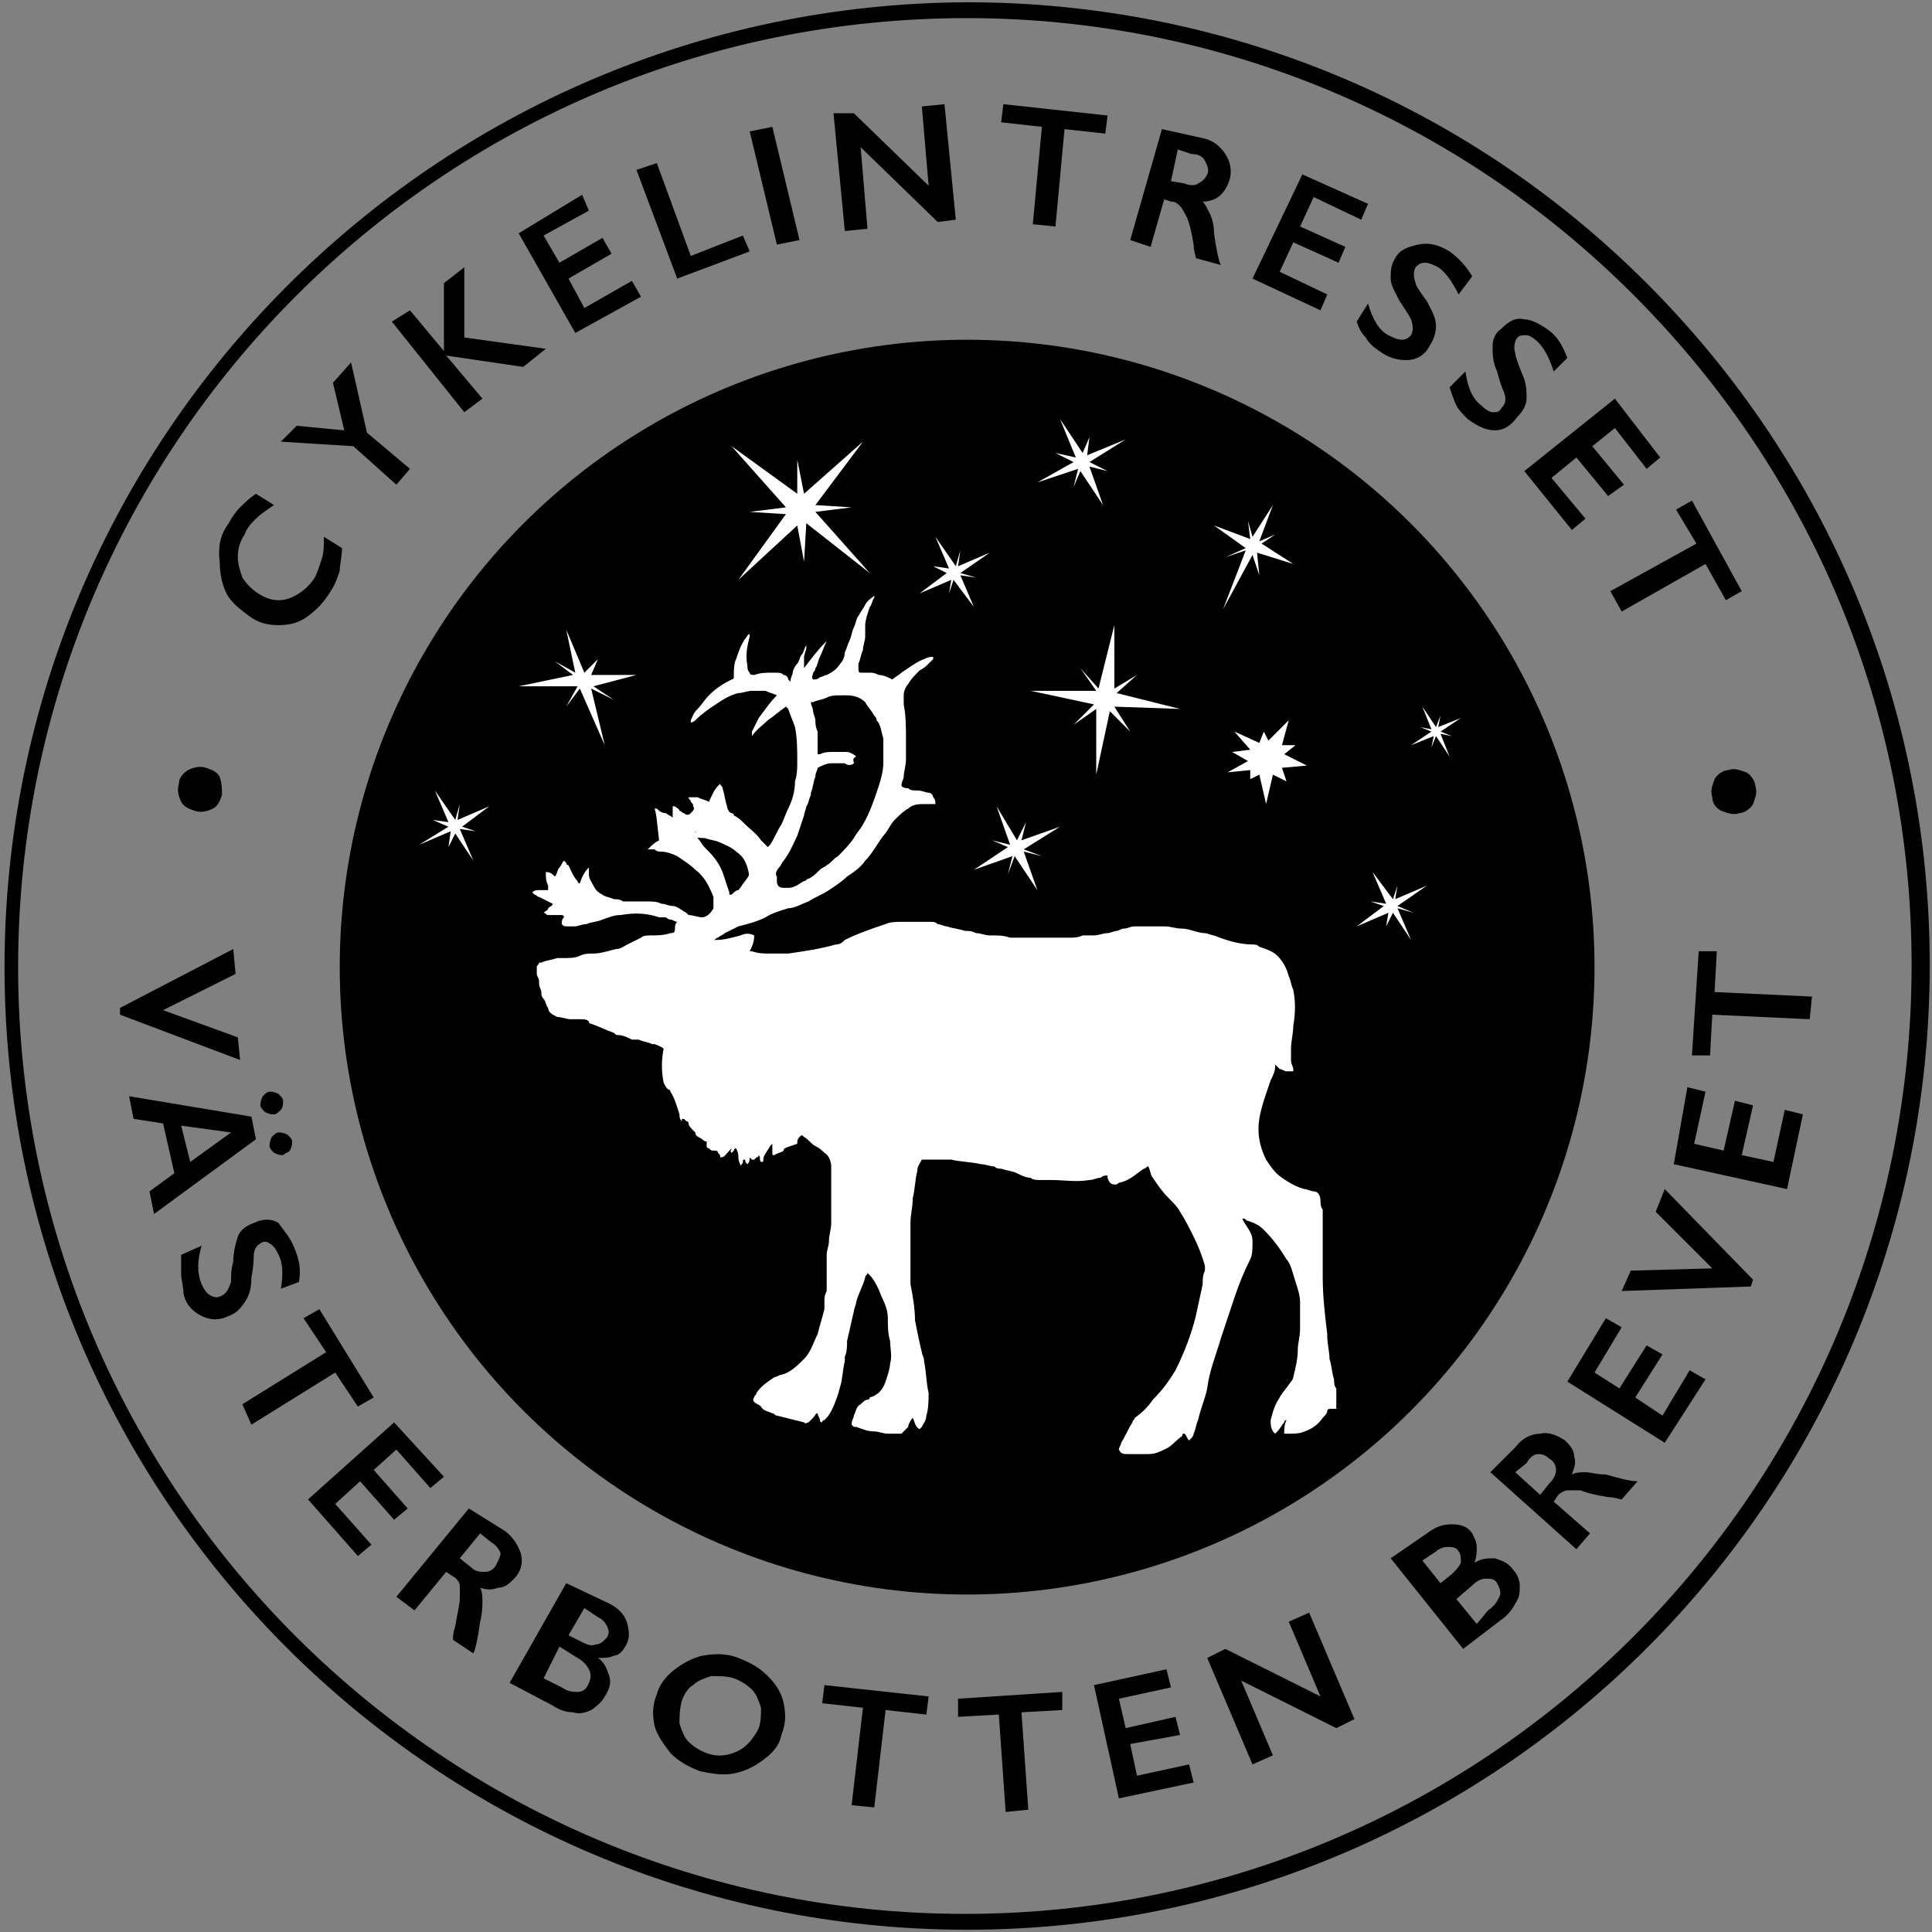 <?xml version="1.0" encoding="utf-8"?>
<!-- Generator: Adobe Illustrator 26.2.1, SVG Export Plug-In . SVG Version: 6.00 Build 0)  -->
<svg version="1.1" id="Lager_1" xmlns="http://www.w3.org/2000/svg" xmlns:xlink="http://www.w3.org/1999/xlink" x="0px" y="0px"
	 viewBox="0 0 85.3 85.3" style="enable-background:new 0 0 85.3 85.3;" xml:space="preserve">
<rect x="0" y="0" width="85.3" height="85.3" fill="#808080" stroke="none"/>
<style type="text/css">
	.st0{fill:#FFFFFF;}
</style>
<g>
	<path d="M9.8,35.1c-0.1,0.3-0.2,0.5-0.4,0.6c-0.2,0.1-0.5,0.2-0.8,0.1c-0.3-0.1-0.5-0.2-0.6-0.4c-0.1-0.2-0.2-0.5-0.1-0.8
		C7.9,34.4,8,34.2,8.3,34c0.2-0.1,0.5-0.2,0.8-0.1c0.3,0.1,0.5,0.2,0.6,0.4C9.8,34.6,9.8,34.8,9.8,35.1z"/>
	<path d="M10.4,43l-3.2,1.6l3.3,1.2l0.1,1l-5.3-2l0-0.3l5-2.6L10.4,43z"/>
	<path d="M11.3,50.3l-4.5,3.3l-0.2-1l1.1-0.8l-0.5-2.2l-1.3-0.2l-0.2-1l5.4,0.9L11.3,50.3z M8,49.7l0.4,1.6l1.8-1.3L8,49.7z
		 M12.1,49.2c-0.1,0-0.2,0-0.4-0.1c-0.1-0.1-0.2-0.2-0.2-0.3c0-0.1,0-0.2,0.1-0.4c0.1-0.1,0.2-0.2,0.3-0.2c0.1,0,0.2,0,0.4,0.1
		c0.1,0.1,0.2,0.2,0.2,0.3c0,0.1,0,0.3-0.1,0.4C12.3,49.1,12.2,49.2,12.1,49.2z M12.5,51c-0.1,0-0.2,0-0.4-0.1
		c-0.1-0.1-0.2-0.2-0.2-0.3c0-0.1,0-0.2,0.1-0.4c0.1-0.1,0.2-0.2,0.3-0.2c0.1,0,0.2,0,0.4,0.1c0.1,0.1,0.2,0.2,0.2,0.3
		c0,0.1,0,0.2-0.1,0.4C12.7,50.9,12.6,50.9,12.5,51z"/>
	<path d="M13,55.1c0.2,0.5,0.3,0.9,0.2,1.5l-0.8,0.3c0.1-0.6,0.1-1.1-0.1-1.5c-0.1-0.2-0.2-0.4-0.4-0.5c-0.1-0.1-0.3-0.1-0.4,0
		c-0.2,0.1-0.3,0.3-0.3,0.6c0,0.1,0,0.4-0.1,0.9c0,0.5-0.1,0.8-0.3,1.1c-0.2,0.3-0.4,0.5-0.7,0.6c-0.4,0.2-0.8,0.2-1.2,0
		c-0.4-0.2-0.7-0.5-0.8-1C8.1,56.8,8,56.5,8,56.3c0-0.2,0-0.5,0-0.9L8.9,55c-0.2,0.7-0.2,1.2,0,1.7c0.1,0.2,0.2,0.4,0.4,0.5
		c0.2,0.1,0.3,0.1,0.5,0c0.2-0.1,0.3-0.3,0.4-0.6c0-0.2,0-0.6,0.1-0.9c0-0.4,0.1-0.8,0.2-1.1c0.1-0.3,0.4-0.5,0.7-0.6
		c0.4-0.2,0.8-0.2,1.1,0C12.5,54.3,12.8,54.6,13,55.1z"/>
	<path d="M16.5,61.7l-0.7,0.4l-1-1.5l-3.7,2.3L10.7,62l3.7-2.3l-1-1.5l0.7-0.4L16.5,61.7z"/>
	<path d="M19.6,65.2L19,65.7L17.5,64l-1,0.9l1.5,1.7l-0.6,0.5l-1.5-1.7l-1.1,1l1.6,1.8l-0.6,0.5l-2.2-2.5l3.8-3.4L19.6,65.2z"/>
	<path d="M22.3,67.6c0.4,0.3,0.6,0.7,0.7,1c0.1,0.4,0,0.8-0.3,1.1c-0.2,0.2-0.4,0.4-0.7,0.4c-0.3,0.1-0.5,0.1-0.8,0
		c0.1,0.2,0.1,0.4,0.1,0.6c0,0.2,0,0.5-0.1,0.9c-0.1,0.7-0.2,1.2-0.3,1.4L20,72.4c0-0.1,0-0.3,0.1-0.6c0.1-0.6,0.2-1,0.2-1.2
		c0-0.2,0-0.4,0-0.6c0-0.1-0.1-0.3-0.3-0.4l-0.3-0.2l-1.4,1.7l-0.8-0.6l3.2-3.9L22.3,67.6z M20.8,69.2c0.2,0.2,0.4,0.2,0.6,0.2
		c0.2,0,0.4-0.1,0.5-0.3c0.1-0.2,0.2-0.4,0.2-0.5s-0.2-0.4-0.4-0.5l-0.5-0.4l-0.9,1.1L20.8,69.2z"/>
	<path d="M26.9,70.8c0.4,0.2,0.7,0.5,0.8,0.9c0.1,0.4,0.1,0.7-0.1,1c-0.1,0.2-0.3,0.4-0.5,0.4c-0.2,0.1-0.4,0.1-0.7,0.1l0,0
		c0.3,0.2,0.4,0.5,0.5,0.8c0.1,0.3,0,0.6-0.2,0.9c-0.1,0.2-0.3,0.4-0.6,0.6c-0.2,0.1-0.5,0.2-0.8,0.1c-0.3,0-0.6-0.1-0.9-0.3l-1.9-1
		l2.5-4.4L26.9,70.8z M24.8,74.5c0.3,0.2,0.5,0.2,0.7,0.2c0.2,0,0.4-0.1,0.5-0.4c0.1-0.2,0.1-0.4,0-0.6s-0.3-0.4-0.5-0.5l-0.8-0.5
		L24,74.1L24.8,74.5z M25.7,72.5c0.2,0.1,0.4,0.2,0.6,0.1c0.2,0,0.3-0.1,0.5-0.3c0.1-0.2,0.1-0.3,0-0.5c-0.1-0.2-0.2-0.3-0.4-0.4
		L25.8,71l-0.7,1.2L25.7,72.5z"/>
	<path d="M32.6,73.2c0.5,0.2,0.9,0.4,1.3,0.8c0.3,0.3,0.6,0.7,0.7,1.2c0.1,0.5,0.1,0.9-0.1,1.4c-0.1,0.5-0.4,0.8-0.8,1.1
		c-0.4,0.3-0.8,0.5-1.3,0.6c-0.5,0.1-1,0-1.5-0.1c-0.5-0.2-0.9-0.4-1.3-0.8c-0.3-0.4-0.6-0.8-0.7-1.2c-0.1-0.5-0.1-0.9,0.1-1.4
		c0.1-0.4,0.4-0.8,0.8-1.1c0.4-0.3,0.8-0.5,1.2-0.6C31.6,73,32.1,73,32.6,73.2z M30.1,75.1C30,75.5,30,75.8,30,76.1
		c0.1,0.3,0.2,0.6,0.4,0.8c0.2,0.2,0.5,0.4,0.8,0.5c0.5,0.2,1,0.1,1.4-0.1c0.4-0.2,0.7-0.6,0.9-1c0.1-0.3,0.1-0.6,0.1-0.9
		c-0.1-0.3-0.2-0.6-0.4-0.8c-0.2-0.2-0.5-0.4-0.8-0.5c-0.3-0.1-0.6-0.1-1-0.1c-0.3,0.1-0.6,0.2-0.8,0.4
		C30.4,74.5,30.2,74.8,30.1,75.1z"/>
	<path d="M41,74.9l-0.1,0.8l-1.8-0.2l-0.5,4.3l-1-0.1l0.5-4.3l-1.8-0.2l0.1-0.8L41,74.9z"/>
	<path d="M46.9,74.7l0,0.8l-1.8,0.1l0.3,4.3l-1,0.1l-0.3-4.3l-1.8,0.1l0-0.8L46.9,74.7z"/>
	<path d="M51.5,73.7l0.2,0.8L49.4,75l0.3,1.3l2.2-0.5l0.2,0.8L49.9,77l0.3,1.4l2.3-0.5l0.2,0.8l-3.3,0.7l-1.1-5L51.5,73.7z"/>
	<path d="M54.1,72.8l4.2,2.1l-1.4-3.3l0.9-0.4l2,4.7L59,76.3l-4.2-2.1l1.4,3.3l-0.9,0.4l-2-4.7L54.1,72.8z"/>
	<path d="M63,67.7c0.4-0.3,0.7-0.4,1.1-0.4c0.4,0,0.7,0.1,0.9,0.4c0.1,0.2,0.2,0.4,0.2,0.6c0,0.2,0,0.4-0.1,0.7l0,0
		c0.3-0.2,0.6-0.2,0.9-0.2c0.3,0.1,0.6,0.2,0.8,0.5c0.2,0.2,0.3,0.5,0.3,0.7c0,0.3,0,0.5-0.2,0.8c-0.1,0.2-0.3,0.5-0.6,0.7l-1.7,1.3
		l-3.2-4L63,67.7z M64.1,69.5c0.2-0.2,0.3-0.3,0.4-0.5c0-0.2,0-0.4-0.1-0.5c-0.1-0.2-0.3-0.2-0.5-0.2s-0.4,0.1-0.5,0.2l-0.6,0.4
		l0.8,1L64.1,69.5z M65.7,71.1c0.3-0.2,0.4-0.4,0.5-0.6c0.1-0.2,0-0.4-0.1-0.6c-0.1-0.2-0.3-0.2-0.5-0.2c-0.2,0-0.4,0.1-0.6,0.3
		l-0.7,0.6l0.9,1.1L65.7,71.1z"/>
	<path d="M66.9,63.9c0.3-0.4,0.7-0.6,1.1-0.6c0.4-0.1,0.8,0.1,1.1,0.3c0.2,0.2,0.4,0.4,0.4,0.7c0.1,0.3,0,0.5-0.1,0.8
		C69.6,65,69.8,65,70,65c0.2,0,0.5,0.1,0.9,0.1c0.7,0.2,1.1,0.3,1.4,0.3l-0.7,0.8c-0.1,0-0.3-0.1-0.6-0.1c-0.6-0.1-1-0.2-1.2-0.3
		c-0.2,0-0.4,0-0.6,0c-0.1,0-0.3,0.1-0.4,0.2l-0.2,0.3l1.6,1.4l-0.6,0.7l-3.8-3.4L66.9,63.9z M68.4,65.5c0.2-0.2,0.3-0.4,0.3-0.6
		c0-0.2-0.1-0.4-0.3-0.5c-0.2-0.2-0.4-0.2-0.5-0.2c-0.2,0-0.4,0.2-0.5,0.4L66.9,65L68,66L68.4,65.5z"/>
	<path d="M70.9,58.2l0.7,0.4l-1.2,2l1.1,0.7l1.2-1.9l0.7,0.4l-1.2,1.9l1.2,0.8l1.2-2l0.7,0.4l-1.8,2.8L69.2,61L70.9,58.2z"/>
	<path d="M72,56.1l3.6-0.1l-2.5-2.5l0.4-1l3.9,4l-0.1,0.3l-5.7,0.2L72,56.1z"/>
	<path d="M74.5,48l0.8,0.2l-0.5,2.3l1.3,0.3l0.5-2.2l0.8,0.2l-0.5,2.2l1.4,0.3l0.5-2.3l0.8,0.2l-0.7,3.3l-5-1.1L74.5,48z"/>
	<path d="M75,42l0.8,0l-0.1,1.8l4.3,0.2l-0.1,1l-4.3-0.2l-0.1,1.8l-0.8,0L75,42z"/>
	<path d="M75.6,35.2c-0.1-0.3,0-0.5,0.1-0.8c0.1-0.2,0.4-0.4,0.6-0.4c0.3-0.1,0.5,0,0.8,0.1c0.2,0.1,0.4,0.4,0.4,0.6
		c0.1,0.3,0,0.5-0.1,0.8c-0.1,0.2-0.4,0.4-0.6,0.4c-0.3,0.1-0.5,0-0.8-0.1C75.8,35.7,75.6,35.5,75.6,35.2z"/>
</g>
<g>
	<path d="M10.1,23.1c0.1-0.2,0.3-0.5,0.5-0.7c0.2-0.2,0.4-0.4,0.7-0.6l0.8,0.5c-0.3,0.2-0.6,0.4-0.8,0.6c-0.2,0.2-0.4,0.4-0.5,0.7
		c-0.2,0.3-0.3,0.6-0.3,1c0,0.3,0.1,0.6,0.2,0.9c0.2,0.3,0.4,0.5,0.7,0.7c0.3,0.2,0.6,0.3,0.9,0.3c0.3,0,0.6-0.1,0.9-0.3
		c0.3-0.2,0.5-0.4,0.7-0.7c0.1-0.2,0.2-0.5,0.3-0.8c0.1-0.3,0.1-0.6,0.1-1l0.8,0.5c0,0.4-0.1,0.7-0.1,1c-0.1,0.3-0.2,0.6-0.4,0.9
		c-0.3,0.5-0.6,0.8-1,1.1s-0.8,0.4-1.3,0.4c-0.5,0-0.9-0.1-1.3-0.4c-0.4-0.3-0.8-0.6-1-1c-0.2-0.4-0.3-0.9-0.3-1.4
		C9.6,24,9.8,23.5,10.1,23.1z"/>
	<path d="M13.1,18.8l2.1,0.2l-0.5-2.1l0.8-0.9l0.7,3.1l1.9,1.6l-0.6,0.7l-1.9-1.7l-3.2-0.2L13.1,18.8z"/>
	<path d="M18.1,13.7l1.5,1.8l0,0l0-3l0.9-0.7l0,3.1l3.6,0.5l-1,0.8l-3.4-0.5l1.6,1.9l-0.8,0.6l-3.2-4L18.1,13.7z"/>
	<path d="M25.7,8.6L26,9.3l-2,1.1l0.7,1.2l1.9-1.1l0.4,0.7l-1.9,1.1l0.7,1.3l2.1-1.2l0.4,0.7l-2.9,1.6l-2.5-4.4L25.7,8.6z"/>
	<path d="M29,7.2l1.5,4.1l2.3-0.9l0.3,0.7l-3.2,1.2l-1.8-4.8L29,7.2z"/>
	<path d="M34.1,5.6l1.2,5l-1,0.2l-1.2-5L34.1,5.6z"/>
	<path d="M37.7,5L41,8.2l-0.3-3.5l1-0.1l0.5,5.1l-0.8,0.1l-3.4-3.3l0.3,3.6l-1,0.1L36.8,5L37.7,5z"/>
	<path d="M48.9,5.1l-0.1,0.8L47,5.7L46.6,10l-1-0.1L46,5.6l-1.8-0.2l0.1-0.8L48.9,5.1z"/>
	<path d="M53.1,6.1c0.5,0.1,0.8,0.4,1,0.7c0.2,0.3,0.3,0.7,0.2,1.1c-0.1,0.3-0.2,0.5-0.4,0.7c-0.2,0.2-0.5,0.3-0.8,0.3
		c0.1,0.1,0.2,0.3,0.3,0.5c0.1,0.2,0.2,0.5,0.2,0.9c0.1,0.7,0.2,1.2,0.3,1.4l-1.1-0.3c0-0.1-0.1-0.3-0.1-0.6c-0.1-0.6-0.2-1-0.3-1.2
		c-0.1-0.2-0.2-0.4-0.3-0.5c-0.1-0.1-0.2-0.2-0.4-0.2l-0.3-0.1l-0.6,2.1l-0.9-0.3l1.4-4.9L53.1,6.1z M52.3,8.1
		c0.2,0.1,0.5,0.1,0.6,0c0.2-0.1,0.3-0.2,0.4-0.4c0.1-0.2,0-0.4-0.1-0.6c-0.1-0.2-0.3-0.3-0.6-0.3L52,6.6L51.7,8L52.3,8.1z"/>
	<path d="M60.4,9l-0.3,0.7l-2.1-1L57.4,10l2,0.9l-0.3,0.7l-2-0.9L56.5,12l2.1,1l-0.3,0.7l-3-1.4l2.2-4.6L60.4,9z"/>
	<path d="M64,11.1c0.4,0.3,0.7,0.6,1,1.1L64.4,13c-0.3-0.6-0.6-1-0.9-1.2c-0.2-0.1-0.4-0.2-0.6-0.2c-0.2,0-0.3,0.1-0.4,0.2
		c-0.1,0.2-0.1,0.4,0,0.7c0,0.1,0.2,0.4,0.5,0.8c0.2,0.4,0.4,0.7,0.4,1.1c0,0.3-0.1,0.6-0.3,0.9c-0.2,0.4-0.6,0.6-1,0.6
		c-0.4,0-0.8-0.1-1.2-0.4c-0.3-0.2-0.5-0.4-0.6-0.6c-0.2-0.2-0.3-0.4-0.4-0.7l0.5-0.8c0.2,0.7,0.5,1.2,0.9,1.4
		c0.2,0.1,0.4,0.2,0.6,0.2c0.2,0,0.3-0.1,0.4-0.2c0.1-0.2,0.1-0.4,0-0.7c-0.1-0.2-0.3-0.5-0.5-0.8c-0.2-0.4-0.4-0.7-0.4-1
		c0-0.3,0-0.6,0.2-0.9c0.2-0.4,0.6-0.5,1-0.6C63.1,10.7,63.5,10.8,64,11.1z"/>
	<path d="M68.4,14.6c0.4,0.3,0.6,0.7,0.8,1.2l-0.6,0.6c-0.2-0.6-0.4-1-0.7-1.3c-0.2-0.2-0.4-0.3-0.5-0.3c-0.2,0-0.3,0-0.4,0.1
		c-0.1,0.1-0.2,0.4-0.1,0.7c0,0.1,0.1,0.4,0.3,0.9c0.2,0.4,0.2,0.8,0.2,1.1c0,0.3-0.2,0.6-0.4,0.8C66.7,18.8,66.4,19,66,19
		c-0.4,0-0.8-0.2-1.2-0.5c-0.2-0.2-0.4-0.4-0.5-0.6c-0.1-0.2-0.2-0.5-0.3-0.8l0.7-0.7c0.1,0.7,0.3,1.2,0.7,1.5
		c0.2,0.2,0.4,0.3,0.5,0.3c0.2,0,0.3,0,0.4-0.2c0.2-0.2,0.2-0.4,0.1-0.7c-0.1-0.2-0.2-0.5-0.3-0.9c-0.2-0.4-0.2-0.8-0.2-1.1
		c0-0.3,0.1-0.6,0.4-0.8c0.3-0.3,0.6-0.5,1-0.4C67.6,14.1,68,14.3,68.4,14.6z"/>
	<path d="M73.3,20.2l-0.6,0.5l-1.4-1.8l-1,0.8l1.4,1.7L71,21.9l-1.4-1.7l-1.1,0.9l1.5,1.8l-0.6,0.5l-2.1-2.6l4-3.2L73.3,20.2z"/>
	<path d="M76.9,26.1l-0.7,0.4l-0.9-1.6L71.6,27l-0.5-0.9l3.8-2.1L74,22.5l0.7-0.4L76.9,26.1z"/>
</g>
<g>
	<path d="M42.7,85.2c-23.4,0-42.5-19-42.5-42.5c0-23.4,19-42.5,42.5-42.6c0,0,0,0,0,0c11.3,0,22,4.4,30,12.4
		c8,8,12.5,18.7,12.5,30.1C85.2,66.1,66.2,85.2,42.7,85.2C42.7,85.2,42.7,85.2,42.7,85.2z M42.7,0.8C42.6,0.8,42.6,0.8,42.7,0.8
		C19.5,0.8,0.8,19.6,0.8,42.7c0,23.1,18.8,41.8,41.8,41.8c0,0,0,0,0,0c23.1,0,41.8-18.8,41.8-41.9c0-11.2-4.4-21.7-12.3-29.6
		C64.3,5.2,53.8,0.8,42.7,0.8z"/>
	<circle cx="42.7" cy="42.7" r="27.7"/>
</g>
<g>
	<polygon class="st0" points="54.5,32.3 55.6,32.8 55.8,32.3 56,32.7 56.9,31.8 56.6,32.9 57.2,32.9 56.7,33.3 57.7,33.8 56.6,33.9 
		56.8,34.5 56.2,34.2 55.9,35.5 55.6,34.2 55.2,34.4 55.2,34 54.2,34.1 55.1,33.6 54.4,33.2 55.2,33.1 54.5,32.3 	"/>
	<polygon class="st0" points="26.4,29.1 26.1,29.8 28.1,29.8 26.2,30.3 27.1,30.9 26.1,30.4 26.7,32.9 25.6,30.4 25,31.2 25.5,30.3 
		22.9,30.3 25.3,29.8 24.5,29.2 25.4,29.7 25,27.8 25.8,29.7 26.4,29.1 	"/>
	<path class="st0" d="M34.6,50.8c-0.1,0.1-0.3,0.1-0.4,0.2c-0.1,0-0.1,0-0.1-0.1c0-0.1,0-0.1,0-0.2c0-0.1,0-0.1,0-0.2
		c0,0-0.1,0.1-0.1,0.1c-0.1,0.2-0.3,0.4-0.3,0.6c0,0.1,0,0.1-0.1,0.1c-0.1-0.1,0-0.2-0.1-0.3c0,0,0,0.1-0.1,0.1c0,0-0.1,0.1-0.1,0.1
		c0,0-0.1,0-0.1,0c0,0-0.1-0.1-0.1-0.1c0,0.1,0,0.2-0.1,0.3c-0.1-0.1-0.1-0.1-0.1-0.2c-0.1,0-0.1,0-0.1,0.1c0,0.1-0.1,0.1-0.1,0.2
		c0-0.1-0.1-0.2-0.1-0.4c0-0.1,0-0.2-0.1-0.4c-0.1,0-0.1,0.1-0.1,0.1c0,0-0.1,0.1-0.1,0.1c-0.1-0.1,0-0.1,0-0.2
		C32,51,32,51.1,31.8,51.1c0-0.1,0-0.1-0.1-0.2c0-0.1-0.1-0.1-0.2-0.1c-0.1,0-0.1,0-0.2-0.1c-0.1,0-0.1-0.1-0.1-0.1
		c0-0.1,0-0.1,0-0.2c-0.1,0-0.2-0.1-0.2-0.1c-0.1-0.1-0.3-0.1-0.3-0.3c0,0-0.1-0.1-0.1-0.1c-0.1-0.1-0.2-0.2-0.2-0.3
		c0,0,0-0.1-0.1-0.1c0,0-0.1-0.1-0.1-0.1c-0.1,0-0.1,0-0.1,0.1c0,0,0,0,0,0C30,49.4,30,49.3,30,49.2c-0.1-0.3-0.2-0.7-0.4-1
		c0,0,0-0.1-0.1-0.1c-0.1-0.1-0.1-0.1-0.2-0.3c-0.1-0.5-0.1-1,0-1.5c-0.1-0.1-0.4-0.2-0.4-0.2c0,0-0.1,0-0.1,0
		c-0.2-0.1-0.4-0.1-0.6-0.2c-0.1,0-0.1,0-0.2,0c0,0-0.1,0-0.1,0c-0.2-0.1-0.4-0.2-0.6-0.2c-0.1,0-0.1,0-0.2-0.1
		c-0.3-0.1-0.7-0.3-1-0.4c0,0-0.1,0-0.1-0.1c-0.1-0.1-0.2-0.1-0.4-0.1c-0.1,0-0.2,0-0.4,0c-0.2,0-0.4-0.1-0.6-0.1
		c-0.2-0.1-0.4-0.2-0.4-0.4c-0.1-0.1-0.1-0.3-0.2-0.4c-0.1-0.1-0.1-0.2-0.1-0.3c0-0.1-0.1-0.2-0.1-0.4c0,0,0-0.1,0-0.1
		c0-0.1-0.1-0.2-0.1-0.3c0-0.1,0-0.2,0-0.3c0-0.1,0.1-0.1,0.1-0.2c0,0,0.1,0,0.1,0c0.2-0.1,0.4-0.1,0.7-0.2c0.1,0,0.2,0,0.3,0
		c0.2,0,0.5,0,0.7-0.1c0.2-0.1,0.4-0.1,0.6-0.1c0.3,0,0.6-0.1,1-0.2c0.2,0,0.3-0.1,0.5-0.2c0.2-0.1,0.4-0.2,0.6-0.3
		c0.1-0.1,0.3-0.1,0.4-0.1c0.3,0,0.6,0,0.9-0.1c0,0,0,0,0,0c0.2,0,0.2-0.1,0.2-0.2c0-0.1,0-0.2,0.1-0.3c-0.1,0-0.2-0.1-0.3-0.1
		c-0.1,0-0.2-0.1-0.2-0.1c-0.1,0-0.1,0-0.2,0c0,0-0.1,0-0.1,0c-0.6-0.2-1.1-0.2-1.7-0.1c-0.3,0-0.5,0.1-0.8,0.2
		c-0.2,0.1-0.5,0.1-0.7,0.2c-0.2,0-0.4,0.1-0.5,0.1c-0.1,0-0.2,0-0.3,0c-0.2,0-0.2,0-0.3-0.1c0-0.1,0-0.2,0.1-0.3c0,0,0-0.1-0.1-0.1
		c-0.1,0-0.3,0-0.4,0c-0.1,0-0.1,0-0.2,0c-0.1,0-0.1-0.1-0.2-0.1c0.1-0.1,0.2-0.1,0.2-0.2c0.1-0.1,0.2-0.1,0.2-0.2
		c-0.2-0.1-0.4-0.2-0.6-0.3c-0.1,0-0.1-0.1-0.2-0.1c0,0-0.1-0.1-0.1-0.1c0.1-0.1,0.2-0.1,0.3-0.1c0.1,0,0.1,0,0.2,0
		c0.1,0,0.1,0,0.2,0c0-0.1,0-0.1,0-0.2c-0.1-0.2-0.1-0.4-0.1-0.5c0,0,0-0.1,0-0.1c0.2,0,0.3,0.1,0.4,0.2c0.1-0.1,0.1-0.3,0.2-0.4
		c0.1-0.1,0.1-0.2,0.2-0.3c0,0,0.1,0.1,0.1,0.1c0,0,0,0.1,0.1,0.1c0.1,0.2,0.2,0.5,0.4,0.7c0,0,0,0.1,0.1,0.1
		c0.1-0.3,0.2-0.5,0.4-0.7c0,0,0,0,0,0.1c0,0.1,0,0.1,0,0.2c0,0.2,0.1,0.3,0.2,0.5c0.1,0.2,0.2,0.3,0.4,0.4c0.1,0.1,0.3,0.1,0.5,0.2
		c0.1,0,0.3,0,0.4,0.1c0.2,0,0.3,0,0.5,0c0.2,0,0.4,0,0.6,0c0.2,0,0.4,0,0.6,0.1c0.2,0,0.3,0.1,0.5,0.1c0.2,0,0.4,0.2,0.6,0.3
		c0,0,0.1,0.1,0.1,0.1c0.2,0,0.4,0.1,0.6,0.1c0.2,0,0.4-0.2,0.5-0.4c0-0.1,0-0.1,0-0.2c0-0.1,0-0.2,0-0.3c-0.2-0.5-0.4-0.9-0.8-1.2
		c-0.2-0.2-0.5-0.4-0.8-0.6c-0.2-0.1-0.5-0.2-0.7-0.2c-0.1,0-0.2,0-0.3-0.1c-0.1,0-0.1,0-0.2,0c0,0-0.1,0-0.1,0
		c0.2-0.2,0.3-0.3,0.5-0.4C29,36.3,29,36,28.9,35.7c0,0,0.1,0,0.1,0c0.1,0.1,0.2,0.2,0.4,0.2c0.1,0.1,0.2,0.1,0.3,0.2c0,0,0,0,0,0
		c0,0,0,0,0-0.1c0-0.1,0-0.2,0-0.3c0,0,0-0.1,0-0.1c0,0,0.1,0,0.1,0c0.1,0.1,0.2,0.1,0.2,0.2c0.1,0,0.1,0.1,0.2,0.1
		c0.1,0.1,0.2,0.1,0.3,0c0.1-0.1,0.2-0.2,0.1-0.3c0-0.1,0-0.1-0.1-0.2c0-0.1-0.1-0.1-0.1-0.2c0,0,0,0,0.1,0c0.1,0,0.2,0,0.3,0
		c0.2,0.1,0.3,0.1,0.5,0.2c0.1-0.2,0.2-0.5,0.4-0.7c0,0,0,0,0.1-0.1c0,0.1,0.1,0.1,0.1,0.2c0.1,0.3,0.1,0.5,0.2,0.8
		c0,0.1,0.1,0.3,0.2,0.3c0,0,0.1,0,0.1,0.1c0.2,0.1,0.3,0.2,0.4,0.3c0.3,0.3,0.6,0.5,0.8,0.8c0.1,0.1,0.2,0.2,0.3,0.3
		c0,0,0,0,0.1-0.1c0.2-0.3,0.3-0.6,0.5-0.9c0.1-0.2,0.2-0.5,0.3-0.7c0.2-0.4,0.3-0.8,0.3-1.2c0.1-0.3,0.1-0.6,0.1-0.9
		c0-0.5,0-1-0.1-1.5c-0.1-0.3-0.2-0.5-0.3-0.8c0,0-0.1-0.1-0.1-0.1c-0.3,0.2-0.5,0.4-0.8,0.6c-0.2,0.2-0.5,0.4-0.7,0.7
		c0-0.1,0-0.1,0-0.2c0.1-0.2,0.2-0.4,0.3-0.6c0.3-0.4,0.5-0.7,0.8-1c0,0,0,0,0,0c-0.2-0.1-0.3-0.1-0.5-0.2c-0.2,0-0.4,0-0.6,0
		c-0.2,0-0.4,0.1-0.6,0.1c-0.4,0.1-0.7,0.3-1,0.5c-0.3,0.2-0.6,0.4-0.9,0.7c0,0-0.1,0.1-0.2,0.1c0,0,0-0.1,0-0.1
		c0.1-0.2,0.1-0.3,0.3-0.5c0.2-0.2,0.3-0.4,0.5-0.6c0.3-0.3,0.6-0.5,1-0.7c0,0,0.1,0,0.1-0.1c0,0,0-0.1,0-0.1c0-0.2,0-0.5,0.1-0.7
		c0.1-0.3,0.2-0.6,0.4-0.9c0.1-0.1,0.1-0.2,0.2-0.2c0,0,0,0,0,0.1c-0.1,0.4-0.2,0.8-0.1,1.3c0,0.1,0,0.2,0.1,0.3
		c0,0.1,0.1,0.1,0.2,0.1c0.3-0.1,0.5-0.1,0.8-0.1c0,0,0.1,0,0.1,0c0.2,0,0.3,0,0.4,0.1c0.1,0,0.2,0.1,0.2,0.2c0,0,0,0,0.1,0.1
		c0-0.2,0.1-0.3,0.1-0.4c0-0.1,0.1-0.3,0.2-0.4c0.1-0.1,0.1-0.3,0.2-0.4c0.1-0.1,0.1-0.3,0.2-0.4c0,0,0,0.1,0,0.1
		c0,0.1-0.1,0.3-0.1,0.4c0,0.1,0,0.2,0,0.4c0,0,0,0.1,0,0.1c0.3-0.4,0.6-0.8,1-1.2c0,0,0,0,0,0c0,0,0,0,0,0
		c-0.1,0.2-0.2,0.5-0.3,0.7c-0.1,0.2-0.1,0.4-0.2,0.5c0,0.1-0.1,0.2-0.1,0.2c0,0.1-0.1,0.2,0,0.3c0.1,0,0.2,0,0.3-0.1
		c0.1,0,0.2-0.1,0.3-0.1c0.2-0.1,0.4-0.2,0.6-0.5c0.1-0.1,0.2-0.3,0.2-0.5c0.1-0.2,0.1-0.3,0.2-0.5c0.1-0.2,0.1-0.4,0.2-0.6
		c0.1-0.2,0.1-0.4,0.2-0.5c0.1-0.2,0.2-0.3,0.3-0.5c0.1-0.2,0.3-0.3,0.4-0.4c0,0,0,0.1,0,0.1c-0.1,0.1-0.1,0.3-0.2,0.4
		c-0.1,0.3-0.2,0.6-0.2,0.8c0,0.2,0,0.3,0,0.5c0,0.2-0.1,0.4-0.1,0.6c-0.1,0.2-0.1,0.4-0.2,0.6c0,0.1,0,0.1,0,0.2
		c0,0.1,0,0.2,0.1,0.2c0,0,0,0,0.1,0c0.1,0,0.2,0,0.3,0c0.1,0,0.2,0,0.4,0.1c0.2,0,0.4,0.1,0.6,0.2c0.1-0.1,0.3-0.2,0.4-0.3
		c0.3-0.2,0.7-0.5,1-0.6c0.2-0.1,0.3-0.1,0.4-0.1c0,0,0,0,0,0.1c-0.1,0.1-0.1,0.1-0.2,0.2c-0.1,0.1-0.2,0.2-0.4,0.3
		c-0.2,0.2-0.4,0.4-0.5,0.6c-0.1,0.1-0.2,0.3-0.2,0.5c0,0.1,0,0.3,0,0.4c0.1,0.5,0.1,1,0.1,1.6c0,0.3,0,0.5,0,0.8
		c0,0.3-0.1,0.6-0.1,0.8c0,0.1-0.1,0.2-0.1,0.4c0.1,0.1,0.2,0.1,0.3,0.1c0.1,0.1,0.2,0.1,0.4,0.1c0.2,0,0.4,0.1,0.5,0.1
		c0.1,0,0.2,0.1,0.2,0.2c0.1,0.1,0.1,0.2,0.1,0.3c0,0-0.1,0-0.1,0c-0.1,0-0.3,0-0.4,0c-0.2,0-0.5,0-0.7,0.2
		c-0.2,0.1-0.4,0.3-0.6,0.5c-0.2,0.2-0.3,0.5-0.5,0.7c-0.3,0.4-0.5,0.8-0.8,1.1c-0.2,0.3-0.5,0.5-0.8,0.7c-0.2,0.2-0.5,0.4-0.8,0.6
		c-0.3,0.2-0.6,0.3-0.9,0.5c-0.3,0.1-0.6,0.3-0.9,0.3c-0.3,0.1-0.7,0.2-1,0.4c-0.4,0.2-0.8,0.3-1.2,0.4c-0.2,0.1-0.4,0.2-0.6,0.3
		c-0.1,0.1-0.2,0.1-0.3,0.2c-0.1,0-0.1,0.1-0.2,0.1c0,0,0.1,0,0.1,0c0.4,0,0.7-0.1,1.1-0.2c0.2-0.1,0.4-0.1,0.6,0
		c0,0.3-0.1,0.5-0.2,0.7c0,0,0.1,0,0.1,0c0.3,0.1,0.5,0.1,0.8,0.1c0.3,0,0.5,0,0.8,0c0.7-0.1,1.4-0.2,2.1-0.4c0.2,0,0.3-0.1,0.4-0.2
		c0.6-0.3,1.2-0.5,1.8-0.7c0.2-0.1,0.5-0.1,0.7-0.1c0.3,0,0.6,0,0.9,0c0.1,0,0.1,0,0.2,0c0.1,0,0.1,0,0.2,0c0.1,0,0.2,0,0.3,0.1
		c0.1,0,0.3,0.1,0.4,0.1c0.3,0.1,0.5,0.1,0.8,0.2c0.2,0,0.3,0,0.5,0.1c0.2,0,0.4,0.1,0.6,0.1c0,0,0,0,0.1,0c0.3,0,0.5,0,0.8,0.1
		c0.3,0,0.5,0,0.8,0c0.2,0,0.4,0,0.6,0c0.2,0,0.4,0,0.6,0c0.2,0,0.4,0,0.6,0c0.2,0,0.4,0,0.6-0.1c0.1,0,0.1,0,0.2,0
		c0.1,0,0.2,0,0.3,0c0.2,0,0.4-0.1,0.6-0.1c0.1,0,0.3-0.1,0.4-0.1c0.1,0,0.2-0.1,0.3-0.1c0.2,0,0.3-0.1,0.5-0.1c0.1,0,0.2,0,0.2,0
		c0.1,0,0.3,0,0.4,0c0.1,0,0.2,0,0.3,0c0.1,0,0.2,0,0.4,0c0.3,0,0.5,0.1,0.8,0.1c0.3,0,0.7,0.2,1,0.2c0.1,0,0.3,0.1,0.4,0.1
		c0.5,0.2,1.1,0.4,1.7,0.4c0.1,0,0.2,0,0.3,0.1c0.3,0.1,0.6,0.2,0.8,0.4c0.2,0.2,0.4,0.5,0.5,0.9c0.1,0.2,0.1,0.4,0.2,0.6
		c0.1,0.5,0.1,1,0,1.6c0,0.3-0.1,0.7-0.1,1c0,0.2,0,0.3,0,0.5c0,0.2,0.1,0.3,0.1,0.4c0,0,0,0.1,0,0.1c-0.1,0-0.2,0-0.3,0
		c-0.1,0-0.2-0.1-0.3-0.1c-0.1-0.1-0.1-0.1-0.2-0.2c0,0,0,0.1,0,0.1c0,0.2-0.1,0.4-0.2,0.6c-0.2,0.6-0.4,1.1-0.5,1.7
		c-0.1,0.6,0,1.2,0.3,1.8c0.2,0.3,0.4,0.6,0.7,0.8c0.3,0.2,0.6,0.4,1,0.5c0.1,0,0.3,0.1,0.4,0.1c0.2,0,0.3,0.2,0.3,0.4
		c0,0.1,0,0.3,0.1,0.4c0,0.1,0,0.2,0,0.3c0,0.2,0,0.5,0,0.7c0,0.1,0,0.1,0,0.2c0,0.2,0,0.5,0,0.7c0,0.1,0,0.1,0,0.2
		c0,0.3,0,0.6,0,0.9c0,0.8,0.1,1.7,0.2,2.5c0,0,0,0.1,0,0.1c0,0.3,0.1,0.7,0.1,1c0.1,0.3,0.1,0.6,0.2,0.9c0,0.1,0,0.3,0.1,0.4
		c0,0.2,0,0.4,0,0.6c0,0.1,0,0.2,0,0.3c-0.1,0-0.1,0-0.2,0c-0.1,0-0.2,0-0.2,0.1c0,0.1-0.1,0.2-0.2,0.3c-0.2,0.3-0.5,0.5-0.8,0.6
		c-0.2,0.1-0.5,0.1-0.7,0.1c-0.1,0-0.2,0-0.2,0c0-0.2,0-0.4,0.1-0.6c-0.1,0-0.1,0.1-0.1,0.1c-0.1,0.1-0.2,0.3-0.3,0.4
		c0,0-0.1,0.1-0.1,0.1c0,0-0.1-0.1-0.1-0.1c-0.1-0.2-0.1-0.3-0.1-0.5c0.1-0.4,0.2-0.7,0.4-1c0.1-0.2,0.3-0.4,0.5-0.7
		c0.1-0.1,0.1-0.2,0.1-0.2c0.1-0.4,0.2-0.8,0.2-1.2c0-0.3,0.1-0.6,0.1-0.9c0-0.3,0-0.7,0-1c0-0.1,0-0.1,0-0.2c0-0.3-0.1-0.6-0.2-0.9
		c-0.1-0.3-0.2-0.8-0.4-1c-0.3-0.5-0.6-0.9-1-1.3c-0.2-0.2-0.4-0.3-0.7-0.4c-0.1,0-0.1-0.1-0.2-0.1c-0.1,0,0,0.1,0,0.1
		c0.1,0.2,0.2,0.3,0.3,0.5c0.1,0.2,0.1,0.3,0.1,0.5c0,0.2,0,0.5-0.1,0.7c-0.3,0.6-0.5,1.1-0.7,1.7c-0.2,0.6-0.4,1.2-0.6,1.8
		c-0.2,0.7-0.5,1.4-0.6,2.2c-0.1,0.5-0.3,0.9-0.4,1.4c-0.1,0.2-0.1,0.4-0.2,0.6c0,0.1-0.1,0.2-0.1,0.2c0,0-0.1,0.1-0.1,0.1
		c-0.1-0.1-0.1-0.2-0.2-0.3c-0.1,0-0.1,0-0.1,0.1c-0.3,0.2-0.5,0.5-0.8,0.6c-0.2,0.1-0.4,0.2-0.7,0.2c-0.2,0-0.3,0-0.5,0
		c-0.1,0-0.2,0-0.4,0c-0.2,0-0.3,0-0.4-0.2c0-0.1,0.1-0.2,0.1-0.3c0.2-0.3,0.3-0.6,0.5-0.9c0-0.1,0.1-0.1,0.1-0.2
		c0.3-0.2,0.6-0.5,0.8-0.8c0.4-0.4,0.7-0.8,1-1.3c0.4-0.8,0.7-1.6,0.9-2.4c0.1-0.5,0.2-0.9,0.3-1.4c0-0.2,0-0.4,0.1-0.6
		c0-0.1,0-0.1,0-0.2c-0.1-0.4-0.3-0.9-0.5-1.3c-0.2-0.4-0.4-0.8-0.6-1.1c-0.1-0.2-0.3-0.4-0.5-0.6c-0.3-0.3-0.5-0.6-0.7-0.9
		c-0.1-0.1-0.1-0.3-0.2-0.5c-0.1,0-0.1,0.1-0.2,0.1c-0.3,0.2-0.6,0.5-1,0.6c-0.1,0-0.2,0.1-0.2,0.1c-0.2,0-0.3,0-0.4-0.3
		c0,0,0,0,0-0.1c-0.1,0-0.2,0-0.3,0.1c-0.2,0-0.3,0.1-0.5,0.1c-0.6,0.1-1.1,0-1.7,0c-0.1,0-0.1,0-0.2,0c-0.1,0-0.2,0-0.3,0
		c-0.1,0-0.3,0-0.4-0.1c-0.2,0-0.4-0.1-0.6-0.2c-0.2-0.1-0.4-0.1-0.7-0.2c-0.1,0-0.2,0-0.3-0.1c-0.2,0-0.4-0.1-0.6-0.1
		c-0.4-0.1-0.9-0.1-1.3-0.2c-0.2,0-0.4,0-0.6,0c-0.2,0-0.4,0-0.6,0c0,0,0,0-0.1,0c-0.1,0.2-0.2,0.3-0.2,0.5
		c-0.1,0.4-0.1,0.8-0.2,1.2c0,0.4-0.1,0.7-0.1,1.1c0,0.2,0,0.4,0,0.6c0,0.1,0,0.2,0,0.4c0,0.2,0,0.5,0,0.7c0,0.2,0,0.4,0,0.6
		c0,0.1,0,0.3,0,0.4c0.1,0.5,0.2,1.1,0.2,1.6c0.1,0.5,0.2,1,0.3,1.4c0,0.1,0.1,0.2,0.1,0.4c0.1,0.5,0.1,1,0.2,1.4c0,0.3,0,0.7-0.1,1
		c0,0.2-0.1,0.3-0.2,0.5c0,0-0.1,0.1-0.1,0.1c-0.2-0.1-0.2-0.3-0.3-0.5c-0.1,0.1-0.2,0.3-0.2,0.4c-0.1,0.1-0.2,0.2-0.3,0.3
		c-0.2,0-0.4,0-0.6,0c-0.2,0-0.4-0.1-0.6-0.1c-0.3,0-0.5-0.1-0.8-0.2c0,0,0,0-0.1,0c0,0,0,0-0.1-0.1c0-0.2,0.1-0.3,0.1-0.4
		c0.1-0.2,0.1-0.4,0.3-0.5c0.1-0.1,0.2-0.2,0.3-0.2c0,0,0.1,0,0.1-0.1c0.4-0.1,0.6-0.4,0.7-0.7c0.1-0.3,0.2-0.6,0.2-0.8
		c0.1-0.3,0-0.7,0-1c-0.1-0.3-0.1-0.7-0.1-1c0-0.3-0.1-0.6-0.3-1c-0.1-0.3-0.3-0.7-0.5-0.9c0,0-0.1-0.1-0.1-0.1
		c0,0.1-0.1,0.1-0.1,0.2c-0.1,0.4-0.3,0.7-0.4,1.1c0,0.1-0.1,0.3-0.1,0.4c-0.1,0.4-0.2,0.9-0.3,1.3c0,0.2,0,0.5-0.1,0.7
		c0,0.1,0,0.1,0,0.2c-0.1,0.4-0.1,0.8-0.2,1.1c-0.1,0.4-0.2,0.7-0.4,1.1c-0.1,0.2-0.2,0.3-0.3,0.4c0,0-0.1,0-0.1,0.1
		c-0.1,0-0.1-0.1-0.1-0.1c0-0.1-0.1-0.2-0.1-0.3c-0.1,0-0.1,0.1-0.2,0.2c-0.1,0.1-0.1,0.1-0.2,0.2c-0.1,0-0.1,0.1-0.2,0
		c-0.4-0.1-0.8-0.2-1.2-0.3c-0.1,0-0.1-0.1-0.2-0.1c-0.2-0.1-0.4-0.1-0.5-0.3c-0.1-0.1-0.2-0.1-0.3-0.2c0,0-0.1-0.1,0-0.2
		c0-0.1,0.1-0.1,0.1-0.2c0.2-0.3,0.5-0.5,0.8-0.7c0.1,0,0.2-0.1,0.3-0.1c0.4-0.1,0.7-0.4,1-0.7c0.3-0.3,0.4-0.7,0.6-1.1
		c0.1-0.4,0.2-0.7,0.3-1.1c0-0.1,0-0.2,0-0.3c0-0.2,0-0.3,0.1-0.5c0-0.2,0-0.4,0-0.5c0-0.4,0-0.7,0-1.1c0-0.2,0.1-0.4,0.1-0.6
		c0-0.3,0.1-0.5,0.1-0.8c0-0.3,0-0.5,0-0.8c0-0.3,0-0.6,0-0.9c0-0.3,0-0.5,0-0.8c0-0.2-0.1-0.5-0.3-0.6c-0.1-0.1-0.2-0.2-0.4-0.3
		c-0.2-0.1-0.3-0.3-0.5-0.4c-0.1-0.1-0.1-0.1-0.2,0c-0.1,0.1-0.1,0.2-0.1,0.3C34.6,50.7,34.6,50.7,34.6,50.8z M37.7,33.7
		c-0.1,0.1-0.3,0.1-0.4,0c-0.1,0-0.1,0-0.2,0c-0.1,0-0.3,0-0.4,0c-0.2,0-0.4,0.1-0.6,0.2C36.1,34,36,34.1,36,34.3
		c-0.1,0.2-0.1,0.5-0.2,0.7c0,0,0,0,0,0.1c-0.1,0.2-0.1,0.4-0.2,0.5c0,0.1-0.1,0.3-0.1,0.4c-0.1,0.3-0.2,0.6-0.3,0.9
		c-0.2,0.4-0.3,0.7-0.6,1.1c-0.1,0.1-0.1,0.2-0.2,0.3c-0.1,0.1-0.2,0.3-0.1,0.4c0,0.1,0,0.2,0,0.2c0,0.2,0.1,0.3,0.3,0.3
		c0.1,0,0.1,0,0.2,0c0.3,0,0.5-0.2,0.7-0.3c0.1,0,0.1-0.1,0.2-0.1c0.2-0.1,0.3-0.2,0.5-0.4c0.1-0.1,0.2-0.1,0.3-0.2
		c0.2-0.1,0.3-0.3,0.5-0.4c0.2-0.2,0.5-0.5,0.7-0.8c0.1-0.2,0.3-0.4,0.4-0.6c0.3-0.5,0.5-1.1,0.7-1.7c0.1-0.3,0.2-0.7,0.2-1
		c0-0.4,0-0.7,0-1.1c-0.1-0.3-0.1-0.6-0.3-0.8c0-0.1,0-0.1-0.1-0.2c-0.1-0.2-0.3-0.4-0.4-0.6c-0.2-0.2-0.5-0.3-0.8-0.3
		c0,0-0.1,0-0.1,0c-0.1,0-0.1,0-0.2,0c-0.2,0-0.4,0-0.6,0.1c-0.2,0.1-0.4,0.1-0.6,0.2c0,0,0,0-0.1,0c0,0.1,0.1,0.3,0.1,0.4
		c0,0.1,0.1,0.3,0.1,0.4c0,0.1,0,0.3,0.1,0.5c0,0.2,0,0.3,0,0.5c0,0.2,0,0.3,0,0.5c0.1,0,0.1,0,0.1,0c0.2-0.1,0.4-0.1,0.5-0.1
		c0.2,0,0.5,0,0.7,0c0.1,0,0.3,0.1,0.4,0.2C37.6,33.5,37.7,33.6,37.7,33.7z M30.7,36.7c0,0.1,0.1,0.2,0.1,0.3
		c0.1,0.1,0.2,0.3,0.3,0.4c0.3,0.3,0.6,0.6,0.8,1.1c0.1,0.3,0.2,0.6,0.3,0.9c0,0,0,0.1,0,0.1c0,0,0.1,0,0.1,0
		c0.1-0.1,0.2-0.2,0.3-0.2c0.1-0.1,0.2-0.3,0.3-0.4c0.2-0.3,0.2-0.2,0.1-0.6c0,0,0,0,0,0c-0.1-0.3-0.2-0.5-0.5-0.7
		c-0.2-0.2-0.5-0.3-0.7-0.4c-0.2-0.1-0.4-0.1-0.7-0.2c-0.2,0-0.3,0-0.5-0.1C30.8,36.7,30.7,36.7,30.7,36.7z"/>
	<polygon class="st0" points="46,37.8 45.2,37.6 45.8,39.3 44.8,37.8 44.5,38.6 44.7,37.8 43,38.4 44.5,37.4 43.8,37.1 44.6,37.3 
		44,35.6 44.9,37.1 45.3,36.3 45.1,37.1 46.8,36.5 45.2,37.5 46,37.8 	"/>
	<polygon class="st0" points="35.5,24.8 35.2,23.2 32.6,25.6 34.7,22.7 33.1,22.6 34.7,22.4 32.3,19.7 35.2,21.8 35.2,20.3 
		35.5,21.8 38.1,19.5 36,22.3 37.6,22.4 36,22.6 38.4,25.3 35.6,23.1 35.5,24.8 	"/>
	<polygon class="st0" points="61.2,40.9 61.3,40.3 59.9,40.9 61.1,40 60.5,39.8 61.2,39.9 60.6,38.5 61.5,39.7 61.7,39.1 61.6,39.7 
		63,39.1 61.7,40 62.4,40.3 61.7,40.1 62.3,41.5 61.5,40.3 61.2,40.9 	"/>
	<polygon class="st0" points="56.3,23.6 55.7,24 57.1,24.9 55.5,24.4 55.6,25.4 55.3,24.5 54,26.9 55,24.3 54.1,24.6 55,24.2 
		53.6,23.2 55.2,23.8 55.1,23 55.3,23.7 56.2,22.3 55.6,23.9 56.3,23.6 	"/>
	<polygon class="st0" points="49.9,32.3 49,31.4 48.4,34.2 48.4,31.3 47.4,32 48.3,31.1 45.5,30.5 48.4,30.5 47.7,29.5 48.5,30.4 
		49.2,27.6 49.2,30.4 50.2,29.8 49.3,30.6 52.1,31.3 49.2,31.2 49.9,32.3 	"/>
	<polygon class="st0" points="63.2,33 63.3,32.5 62.3,32.9 63.2,32.3 62.7,32.1 63.2,32.2 62.8,31.2 63.4,32.1 63.6,31.6 63.5,32.1 
		64.5,31.7 63.6,32.3 64.1,32.5 63.6,32.4 64,33.4 63.4,32.5 63.2,33 	"/>
	<polygon class="st0" points="41.9,26.2 42,25.6 40.6,26.2 41.8,25.3 41.2,25 41.9,25.1 41.3,23.7 42.2,25 42.4,24.3 42.3,25 
		43.7,24.4 42.4,25.3 43.1,25.5 42.4,25.4 43,26.8 42.1,25.6 41.9,26.2 	"/>
	<polygon class="st0" points="19.8,37.4 19.9,36.7 18.5,37.3 19.8,36.5 19.1,36.2 19.8,36.3 19.2,34.9 20.1,36.2 20.3,35.5 
		20.2,36.2 21.6,35.6 20.4,36.5 21,36.7 20.3,36.6 20.9,38 20.1,36.8 19.8,37.4 	"/>
	<polygon class="st0" points="48.9,20.8 48.1,20.6 48.7,22.3 47.7,20.8 47.4,21.5 47.6,20.7 45.8,21.3 47.4,20.4 46.6,20 47.5,20.2 
		46.8,18.5 47.8,20 48.1,19.3 48,20.1 49.7,19.4 48.1,20.4 48.9,20.8 	"/>
</g>
</svg>
